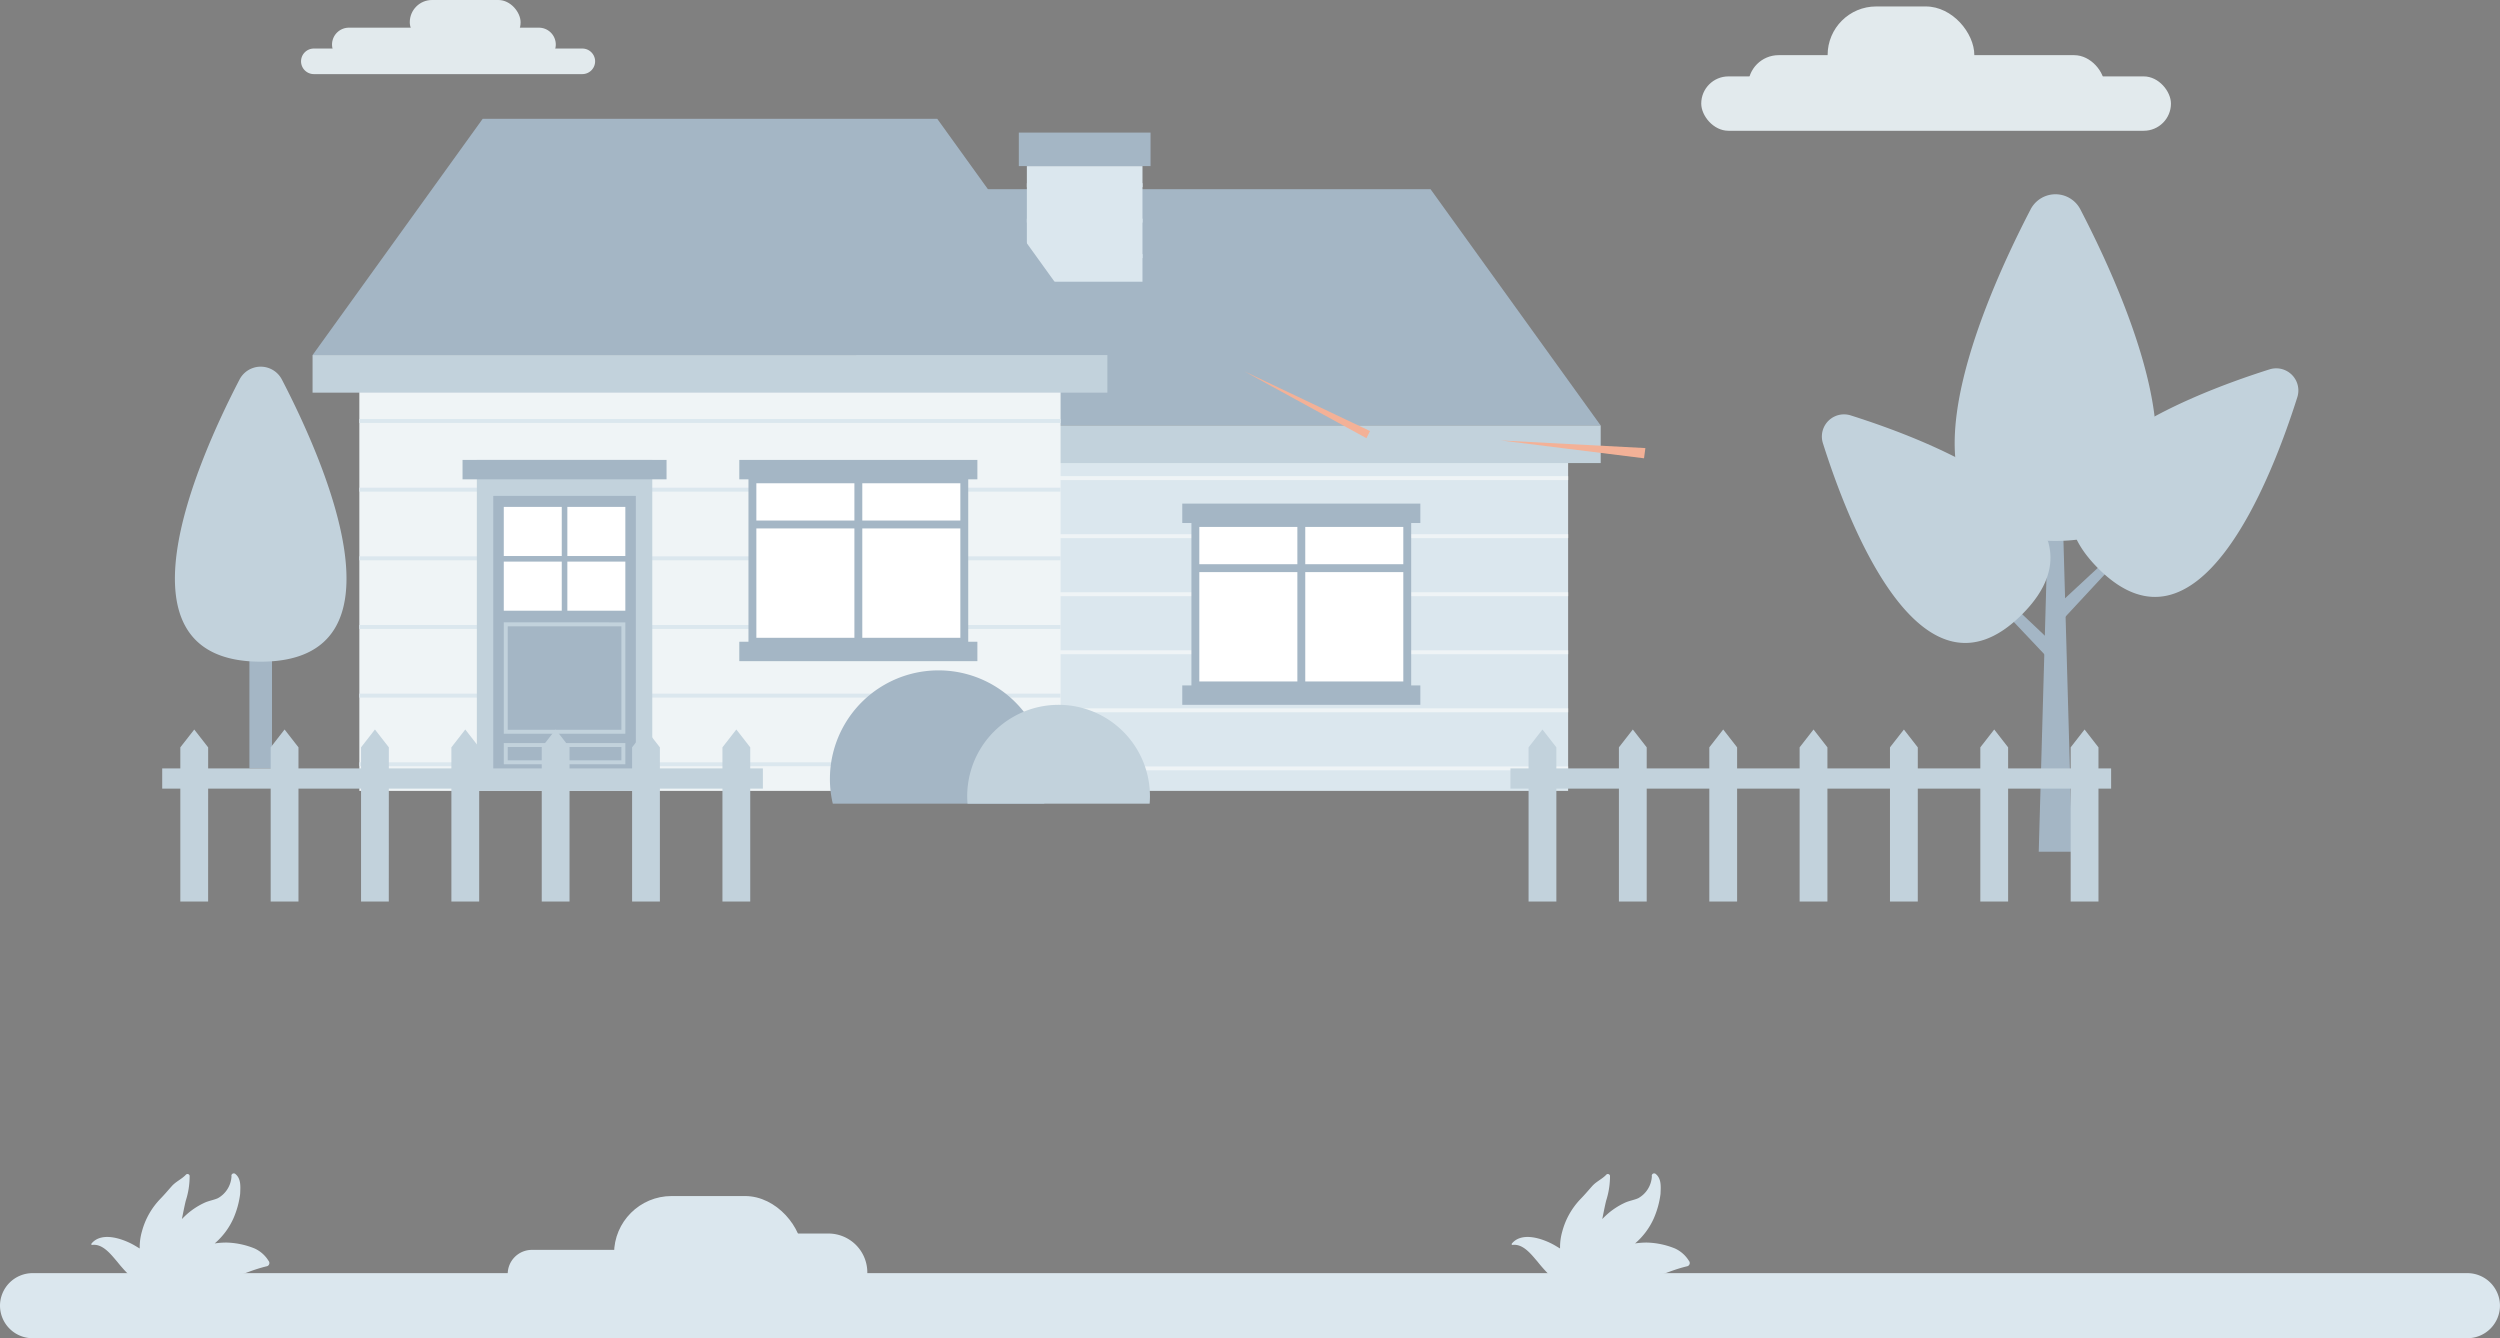 <svg xmlns="http://www.w3.org/2000/svg" width="279.314" height="149.513" viewBox="0 0 279.314 149.513"><rect x="0" y="0" width="279.314" height="149.513" fill="#808080" stroke="none"/><g transform="translate(0 -7.597)"><g transform="translate(0 0)"><path d="M86.018,404.449a3.568,3.568,0,0,0-1.56-1.379,8.911,8.911,0,0,0-3.132-.659,8.426,8.426,0,0,0-1.325.1,7.977,7.977,0,0,0,2.09-2.791,9.893,9.893,0,0,0,.756-2.738c.028-.778.132-1.7-.541-2.238a.265.265,0,0,0-.425.277,2.974,2.974,0,0,1-1.527,2.436c-.5.22-1.046.285-1.558.538a8.186,8.186,0,0,0-1.713,1.09c-.257.218-.506.452-.745.7.139-.676.266-1.355.428-2.03a8.97,8.97,0,0,0,.438-2.81.246.246,0,0,0-.4-.135c-.48.518-1.122.763-1.607,1.31-.421.476-.835.964-1.278,1.419a8.334,8.334,0,0,0-2.045,3.625,6.409,6.409,0,0,0-.249,1.91l-.477-.285c-1.3-.779-3.765-1.672-4.912-.26-.043.054-.01.157.069.146,1.2-.162,2.124,1.084,2.814,1.882a16.536,16.536,0,0,0,2.28,2.362,6.517,6.517,0,0,0,2.982,1.458,4.386,4.386,0,0,0,2.934-.68c2.9-.216,5.7-1.983,8.515-2.638A.372.372,0,0,0,86.018,404.449Z" transform="translate(-56.016 -255.988)" fill="#dbe7ee"/><path d="M464.527,404.449a3.57,3.57,0,0,0-1.56-1.379,8.913,8.913,0,0,0-3.132-.659,8.431,8.431,0,0,0-1.325.1,7.972,7.972,0,0,0,2.09-2.791,9.9,9.9,0,0,0,.756-2.738c.028-.778.131-1.7-.541-2.238a.265.265,0,0,0-.425.277,2.975,2.975,0,0,1-1.527,2.436c-.5.22-1.046.285-1.557.538a8.2,8.2,0,0,0-1.714,1.09c-.257.218-.506.452-.745.7.14-.676.266-1.355.428-2.03a8.974,8.974,0,0,0,.438-2.81.246.246,0,0,0-.4-.135c-.48.518-1.123.763-1.607,1.31-.421.476-.835.964-1.278,1.419a8.33,8.33,0,0,0-2.046,3.625,6.427,6.427,0,0,0-.249,1.91l-.477-.285c-1.3-.779-3.765-1.672-4.912-.26-.043.054-.01.157.07.146,1.2-.162,2.124,1.084,2.814,1.882a16.558,16.558,0,0,0,2.28,2.362,6.522,6.522,0,0,0,2.982,1.458,4.385,4.385,0,0,0,2.934-.68c2.9-.216,5.7-1.983,8.515-2.638A.372.372,0,0,0,464.527,404.449Z" transform="translate(-275.834 -255.988)" fill="#dbe7ee"/><g transform="translate(18.123 20.87)"><g transform="translate(1.419 27.693)"><rect width="2.523" height="13.735" transform="translate(8.324 31.146)" fill="#a4b6c5"/><path d="M100.453,181.147a2.666,2.666,0,0,0-4.733,0c-4.938,9.51-14.541,31.521,2.367,31.521S105.391,190.657,100.453,181.147Z" transform="translate(-88.501 -179.708)" fill="#c2d2dc"/></g><g transform="translate(185.419 8.432)"><path d="M587.058,150.839l1.871,66.3h-3.742Z" transform="translate(-560.95 -143.681)" fill="#a4b6c5"/><path d="M588.3,224.825l15.731-14.6-14.6,15.731Z" transform="translate(-562.756 -178.171)" fill="#a4b6c5"/><path d="M560.967,229.153l-19.73-20.864,20.864,19.73Z" transform="translate(-535.426 -177.044)" fill="#a4b6c5"/><path d="M618.882,183.372a2.474,2.474,0,0,0-3.107-3.107c-9.481,3-30.23,11.144-19.134,22.24S615.882,192.854,618.882,183.372Z" transform="translate(-565.754 -160.701)" fill="#c2d2dc"/><path d="M527.5,195.639a2.474,2.474,0,0,1,3.107-3.107c9.482,3,30.231,11.144,19.134,22.241S530.5,205.121,527.5,195.639Z" transform="translate(-527.376 -167.825)" fill="#c2d2dc"/><path d="M576.829,135.457a3.132,3.132,0,0,0-5.562,0c-5.8,11.174-17.087,37.039,2.781,37.039S582.632,146.631,576.829,135.457Z" transform="translate(-547.94 -133.766)" fill="#c2d2dc"/></g><g transform="translate(16.798)"><g transform="translate(61.933 36.699)"><rect width="78.345" height="38.389" fill="#dbe7ee"/><g transform="translate(0 3.225)" style="mix-blend-mode:multiply;isolation:isolate"><rect width="78.345" height="0.44" fill="#eff4f6"/><g transform="translate(0 6.486)"><rect width="78.345" height="0.44" fill="#eff4f6"/></g><g transform="translate(0 12.972)"><rect width="78.345" height="0.44" fill="#eff4f6"/></g><g transform="translate(0 19.458)"><rect width="78.345" height="0.44" fill="#eff4f6"/></g><g transform="translate(0 25.944)"><rect width="78.345" height="0.44" fill="#eff4f6"/></g><g transform="translate(0 32.43)"><rect width="78.345" height="0.44" fill="#eff4f6"/></g></g></g><g transform="translate(55.118 7.867)"><path d="M275.656,132.418l-19.008,26.4h88.8l-19.008-26.4Z" transform="translate(-256.648 -132.418)" fill="#a4b6c5"/><path d="M330.8,195.381H256.648v4.2h88.8v-4.2Z" transform="translate(-256.648 -168.984)" fill="#c2d2dc"/></g><g transform="translate(78.907 1.541)"><rect width="12.918" height="12.918" transform="translate(0.899 3.743)" fill="#dbe7ee"/><rect width="14.717" height="3.743" fill="#a4b6c5"/><g transform="translate(0.899 5.652)"><rect width="12.919" height="0.44" fill="#dbe7ee"/><g transform="translate(0 3.964)" style="mix-blend-mode:multiply;isolation:isolate"><rect width="12.919" height="0.44" fill="#dbe7ee"/></g><g transform="translate(0 7.927)" style="mix-blend-mode:multiply;isolation:isolate"><rect width="12.919" height="0.44" fill="#dbe7ee"/></g></g></g><g transform="translate(18.354 38.112)"><path d="M188.56,204.558v36.979h-19.6V204.558Zm-1.142,35.647V225.372H170.1v14.833Zm0-19.483V205.884H170.1v14.839Z" transform="translate(-168.96 -204.558)" fill="#704019"/><rect width="17.317" height="14.833" transform="translate(1.141 20.814)" fill="#8e5024"/><rect width="17.317" height="14.839" transform="translate(1.141 1.326)" fill="#8e5024"/></g><g transform="translate(5.227 29.689)"><rect width="78.345" height="45.4" transform="translate(0)" fill="#eff4f6"/><g transform="translate(0 3.855)" style="mix-blend-mode:multiply;isolation:isolate"><rect width="78.345" height="0.44" fill="#dbe7ee"/><g transform="translate(0 7.67)"><rect width="78.345" height="0.44" fill="#dbe7ee"/></g><g transform="translate(0 15.34)"><rect width="78.345" height="0.44" fill="#dbe7ee"/></g><g transform="translate(0 23.011)"><rect width="78.345" height="0.44" fill="#dbe7ee"/></g><g transform="translate(0 30.681)"><rect width="78.345" height="0.44" fill="#dbe7ee"/></g><g transform="translate(0 38.351)"><rect width="78.345" height="0.44" fill="#dbe7ee"/></g></g></g><rect width="19.6" height="36.979" transform="translate(18.354 38.112)" fill="#c2d2dc"/><rect width="15.93" height="31.198" transform="translate(20.189 42.131)" fill="#a4b6c5"/><path d="M189.279,248.288v11.56h-12.7v-11.56h12.7m.44-.441H176.138v12.441h13.581V247.847Z" transform="translate(-154.774 -191.586)" fill="#c2d2dc"/><rect width="13.581" height="11.597" transform="translate(21.364 43.361)" fill="#fff"/><path d="M144.19,113.654l-19.008,26.4h88.8l-19.008-26.4Z" transform="translate(-125.181 -113.654)" fill="#a4b6c5"/><path d="M199.333,176.617H125.181v4.2h88.8v-4.2Z" transform="translate(-125.181 -150.22)" fill="#c2d2dc"/><rect width="22.793" height="2.168" transform="translate(16.757 38.112)" fill="#a4b6c5"/><g transform="translate(47.678 38.112)"><g transform="translate(1.024 1.728)"><rect width="23.672" height="18.146" transform="translate(0.44 0.441)" fill="#fff"/><path d="M265.9,227.706H241.346V208.679H265.9Zm-23.672-.881h22.791V209.56H242.227Z" transform="translate(-241.346 -208.679)" fill="#a4b6c5"/></g><rect width="26.6" height="2.168" fill="#a4b6c5"/><rect width="26.6" height="2.168" transform="translate(0 20.314)" fill="#a4b6c5"/><g transform="translate(1.464 6.772)"><rect width="23.672" height="0.881" fill="#a4b6c5"/></g><g transform="translate(12.86 0.35)"><rect width="0.881" height="20.202" fill="#a4b6c5"/></g></g><g transform="translate(97.168 42.992)"><g transform="translate(1.024 1.728)"><rect width="23.672" height="18.146" transform="translate(0.44 0.44)" fill="#fff"/><path d="M383.942,239.346H359.389V220.319h24.553Zm-23.672-.881h22.791V221.2H360.27Z" transform="translate(-359.389 -220.319)" fill="#a4b6c5"/></g><rect width="26.6" height="2.168" fill="#a4b6c5"/><rect width="26.6" height="2.168" transform="translate(0 20.314)" fill="#a4b6c5"/><g transform="translate(1.464 6.772)"><rect width="23.672" height="0.881" fill="#a4b6c5"/></g><g transform="translate(12.86 0.672)"><rect width="0.881" height="19.642" fill="#a4b6c5"/></g></g><rect width="0.624" height="12.069" transform="translate(27.842 43.125)" fill="#a4b6c5"/><rect width="0.624" height="13.907" transform="translate(35.107 48.848) rotate(90)" fill="#a4b6c5"/><path d="M189.279,280.457v1.486h-12.7v-1.486h12.7m.44-.44H176.138v2.367h13.581v-2.367Z" transform="translate(-154.774 -210.269)" fill="#c2d2dc"/><path d="M287.316,272.774a11.885,11.885,0,0,1-.322,2.761H263.372a11.861,11.861,0,0,1-.322-2.761,12.133,12.133,0,0,1,24.266,0Z" transform="translate(-205.248 -199.016)" fill="#a4b6c5"/><path d="M320.054,280.037c0,.282-.013.559-.035.837H299.672c-.022-.278-.035-.555-.035-.837a10.208,10.208,0,0,1,20.417,0Z" transform="translate(-226.496 -204.354)" fill="#c2d2dc"/></g><g transform="translate(0 68.23)"><rect width="67.11" height="2.259" transform="translate(0 4.348)" fill="#c2d2dc"/><path d="M237.517,295.616h-3.106V278.391l1.553-1.995,1.553,1.995Z" transform="translate(-171.819 -276.396)" fill="#c2d2dc"/><path d="M213.439,295.616h-3.106V278.391l1.553-1.995,1.553,1.995Z" transform="translate(-157.835 -276.396)" fill="#c2d2dc"/><path d="M189.361,295.616h-3.106V278.391l1.553-1.995,1.553,1.995Z" transform="translate(-143.852 -276.396)" fill="#c2d2dc"/><path d="M165.283,295.616h-3.106V278.391l1.553-1.995,1.553,1.995Z" transform="translate(-129.869 -276.396)" fill="#c2d2dc"/><path d="M141.2,295.616H138.1V278.391l1.553-1.995,1.553,1.995Z" transform="translate(-115.885 -276.396)" fill="#c2d2dc"/><path d="M117.127,295.616h-3.106V278.391l1.553-1.995,1.553,1.995Z" transform="translate(-101.902 -276.396)" fill="#c2d2dc"/><path d="M93.049,295.616H89.943V278.391L91.5,276.4l1.553,1.995Z" transform="translate(-87.919 -276.396)" fill="#c2d2dc"/></g><g transform="translate(150.633 68.23)"><rect width="67.11" height="2.259" transform="translate(0 4.348)" fill="#c2d2dc"/><path d="M596.807,295.616H593.7V278.391l1.553-1.995,1.553,1.995Z" transform="translate(-531.109 -276.396)" fill="#c2d2dc"/><path d="M572.729,295.616h-3.106V278.391l1.553-1.995,1.553,1.995Z" transform="translate(-517.126 -276.396)" fill="#c2d2dc"/><path d="M548.651,295.616h-3.106V278.391L547.1,276.4l1.553,1.995Z" transform="translate(-503.142 -276.396)" fill="#c2d2dc"/><path d="M524.573,295.616h-3.106V278.391l1.553-1.995,1.553,1.995Z" transform="translate(-489.159 -276.396)" fill="#c2d2dc"/><path d="M500.5,295.616h-3.106V278.391l1.553-1.995,1.553,1.995Z" transform="translate(-475.176 -276.396)" fill="#c2d2dc"/><path d="M476.417,295.616h-3.106V278.391l1.553-1.995,1.553,1.995Z" transform="translate(-461.193 -276.396)" fill="#c2d2dc"/><path d="M452.339,295.616h-3.106V278.391l1.553-1.995,1.553,1.995Z" transform="translate(-447.209 -276.396)" fill="#c2d2dc"/></g></g><path d="M317.567,428.534H45.527A3.648,3.648,0,0,1,41.89,424.9h0a3.648,3.648,0,0,1,3.637-3.637H317.567A3.648,3.648,0,0,1,321.2,424.9h0A3.648,3.648,0,0,1,317.567,428.534Z" transform="translate(-41.89 -271.424)" fill="#dbe7ee"/><g transform="translate(190.072 8.319)"><rect width="52.479" height="6.074" rx="3.037" transform="translate(0 7.814)" fill="#e2eaed"/><rect width="39.835" height="6.822" rx="3.411" transform="translate(5.235 5.441)" fill="#e2eaed"/><rect width="16.391" height="10.851" rx="5.425" transform="translate(14.12)" fill="#e2eaed"/></g><g transform="translate(33.638 7.597)"><path d="M153.548,97.79h-30a1.432,1.432,0,0,1-1.427-1.428h0a1.432,1.432,0,0,1,1.427-1.428h30a1.432,1.432,0,0,1,1.428,1.428h0A1.432,1.432,0,0,1,153.548,97.79Z" transform="translate(-122.124 -89.51)" fill="#e2eaed"/><path d="M153.491,93.131H132.254a1.886,1.886,0,0,1-1.88-1.88h0a1.886,1.886,0,0,1,1.88-1.88h21.237a1.886,1.886,0,0,1,1.881,1.88h0A1.886,1.886,0,0,1,153.491,93.131Z" transform="translate(-126.915 -86.278)" fill="#e2eaed"/><rect width="12.382" height="4.972" rx="2.486" transform="translate(12.144)" fill="#e2eaed"/></g><path d="M243.849,419.386h-9.257a4.349,4.349,0,0,1-4.336-4.336h0a4.349,4.349,0,0,1,4.336-4.336h9.257a4.349,4.349,0,0,1,4.336,4.336h0A4.349,4.349,0,0,1,243.849,419.386Z" transform="translate(-151.283 -265.3)" fill="#dbe7ee"/><rect width="21.061" height="12.86" rx="6.43" transform="translate(68.605 141.226)" fill="#dbe7ee"/><path d="M196.749,420.449H179.876a2.7,2.7,0,0,1-2.688-2.688h0a2.7,2.7,0,0,1,2.688-2.688h16.873a2.7,2.7,0,0,1,2.688,2.688h0A2.7,2.7,0,0,1,196.749,420.449Z" transform="translate(-120.464 -267.832)" fill="#dbe7ee"/><path d="M373.546,180.978l13.617,7.457.4-.8Z" transform="translate(-234.498 -131.881)" fill="#f3b197"/><path d="M441.837,199.369l16.152.852-.152,1.142Z" transform="translate(-274.158 -142.562)" fill="#f3b197"/></g></g></svg>